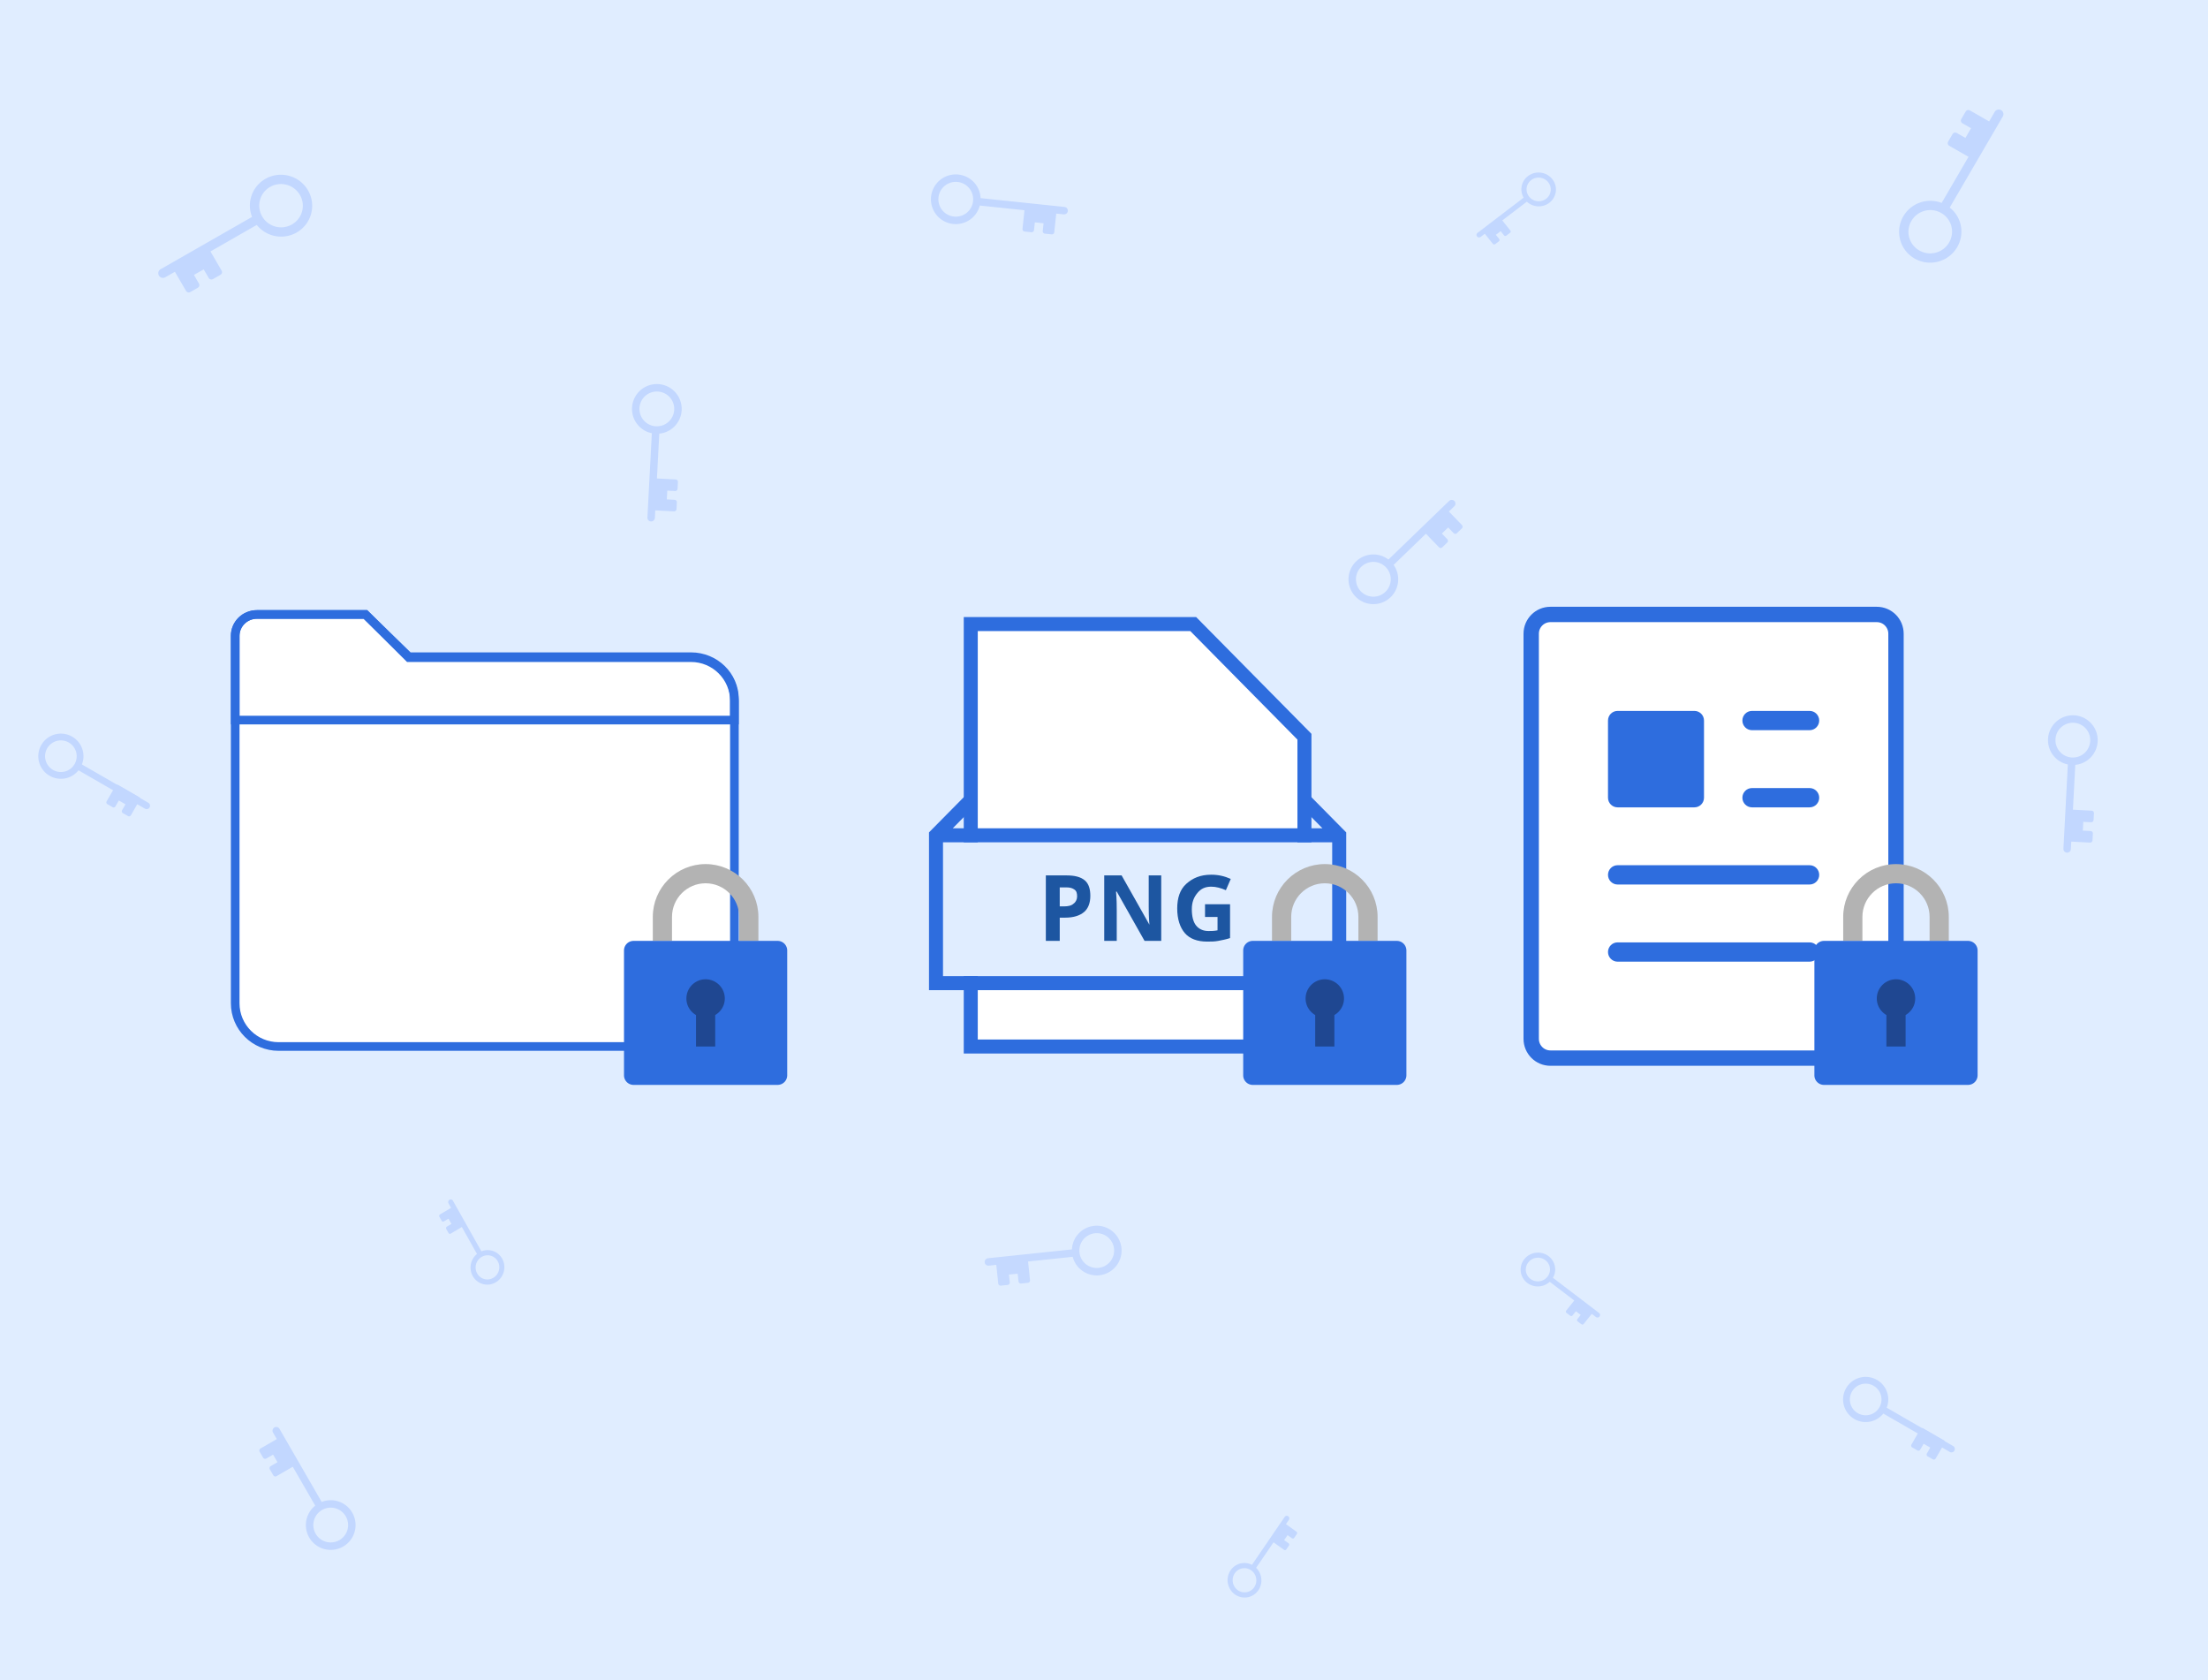 <svg xmlns="http://www.w3.org/2000/svg" width="460" height="350" viewBox="0 0 460 350">
    <g fill="none" fill-rule="evenodd">
        <path fill="#E0EDFF" fill-rule="nonzero" d="M0 0h460v350H0z"/>
        <g fill="#C2D7FF">
            <path d="M46.233 56.853a.634.634 0 0 0-.065-.485l-2.737-4.698a.647.647 0 0 0-.88-.235l-6.292 3.6a.634.634 0 0 0-.234.87l2.738 4.699a.647.647 0 0 0 .878.235l1.574-.9a.634.634 0 0 0 .233-.871l-1.046-1.796 2.034-1.163 1.047 1.795a.647.647 0 0 0 .878.236l1.574-.9a.634.634 0 0 0 .298-.387z"/>
            <path fill-rule="nonzero" d="M33.102 57.402a.96.96 0 0 1 .354-1.319l19.061-10.902a6.367 6.367 0 0 1-.24-4.013c.921-3.435 4.474-5.467 7.937-4.54 3.463.928 5.524 4.465 4.604 7.9-.92 3.435-4.474 5.468-7.937 4.54a6.488 6.488 0 0 1-3.388-2.212L34.433 57.76a.979.979 0 0 1-1.33-.357zm29.835-13.378c.643-2.4-.802-4.881-3.223-5.53-2.42-.648-4.912.777-5.555 3.178a4.473 4.473 0 0 0 .449 3.396c.005.009.014.014.02.023.005.008.004.019.01.028a4.547 4.547 0 0 0 2.743 2.083c2.42.648 4.913-.777 5.556-3.178z"/>
        </g>
        <g fill="#C2D7FF">
            <path d="M405.799 29.987c.042.157.145.299.299.387l4.72 2.7c.307.175.7.07.878-.236l3.65-6.264a.634.634 0 0 0-.233-.872l-4.72-2.7a.647.647 0 0 0-.878.236l-.913 1.566a.634.634 0 0 0 .234.872l1.803 1.032-1.18 2.024-1.803-1.031a.647.647 0 0 0-.88.235l-.912 1.566a.634.634 0 0 0-.065.485z"/>
            <path fill-rule="nonzero" d="M416.896 22.945a.96.96 0 0 1 .354 1.32l-11.057 18.972a6.367 6.367 0 0 1 2.214 3.355c.92 3.435-1.14 6.972-4.604 7.9-3.463.928-7.016-1.105-7.936-4.54-.92-3.435 1.14-6.972 4.603-7.9a6.488 6.488 0 0 1 4.04.222L415.566 23.3a.979.979 0 0 1 1.33-.356zm-19.148 26.503c.643 2.4 3.135 3.826 5.555 3.178 2.42-.649 3.866-3.13 3.223-5.53a4.473 4.473 0 0 0-2.087-2.717c-.01-.004-.02-.004-.028-.009-.01-.005-.014-.014-.023-.02a4.547 4.547 0 0 0-3.418-.432c-2.42.649-3.866 3.13-3.222 5.53z"/>
        </g>
        <g fill="#C2D7FF">
            <path d="M57.23 307.55c.124.033.26.019.38-.05l3.674-2.121a.5.5 0 0 0 .183-.683l-2.828-4.9a.5.5 0 0 0-.683-.182l-3.675 2.121a.5.5 0 0 0-.183.683l.708 1.225a.5.5 0 0 0 .682.183l1.405-.811.914 1.584-1.404.81a.5.5 0 0 0-.183.683l.707 1.225c.069.12.18.2.303.233z"/>
            <path fill-rule="nonzero" d="M57.165 297.363a.776.776 0 0 1 1.061.284l8.79 15.227a5.146 5.146 0 0 1 3.224-.185 5.176 5.176 0 1 1-6.34 3.66 5.146 5.146 0 0 1 1.772-2.7l-8.79-15.225a.776.776 0 0 1 .283-1.06zm10.798 23.826a3.628 3.628 0 0 0 4.438-2.562 3.628 3.628 0 0 0-2.563-4.438 3.61 3.61 0 0 0-2.727.353c-.007.004-.011.011-.018.016-.008.004-.016.003-.023.007a3.61 3.61 0 0 0-1.67 2.186 3.628 3.628 0 0 0 2.563 4.438z"/>
        </g>
        <g fill="#C2D7FF">
            <path d="M93.647 257.014a.335.335 0 0 0 .259-.037l2.51-1.487a.353.353 0 0 0 .128-.475l-1.908-3.392a.334.334 0 0 0-.464-.125l-2.51 1.488a.353.353 0 0 0-.128.475l.477.848c.093.166.3.222.464.125l.96-.569.616 1.096-.96.569a.353.353 0 0 0-.127.475l.477.848a.335.335 0 0 0 .206.16z"/>
            <path fill-rule="nonzero" d="M93.643 249.938a.52.52 0 0 1 .72.193l5.928 10.542a3.448 3.448 0 0 1 2.196-.14c1.878.503 2.983 2.468 2.468 4.389-.514 1.92-2.454 3.07-4.332 2.567-1.877-.503-2.982-2.468-2.468-4.39a3.635 3.635 0 0 1 1.217-1.881l-5.927-10.542a.549.549 0 0 1 .198-.738zm7.26 16.508c1.312.351 2.673-.455 3.032-1.797.36-1.343-.415-2.721-1.727-3.073a2.428 2.428 0 0 0-1.86.256c-.004.003-.007.008-.012.01-.005.004-.01.003-.015.006-.543.326-.967.86-1.146 1.525-.36 1.343.416 2.72 1.728 3.073z"/>
        </g>
        <g fill="#C2D7FF">
            <path d="M314.726 48.267a.335.335 0 0 0-.072-.251l-1.823-2.28a.353.353 0 0 0-.488-.06l-3.093 2.361a.334.334 0 0 0-.059.477l1.823 2.28a.353.353 0 0 0 .488.06l.774-.59a.334.334 0 0 0 .058-.478l-.696-.87 1-.764.696.871a.353.353 0 0 0 .488.06l.774-.59a.335.335 0 0 0 .13-.226z"/>
            <path fill-rule="nonzero" d="M307.72 49.256a.52.52 0 0 1 .091-.741l9.614-7.337a3.448 3.448 0 0 1-.445-2.155c.237-1.93 2.03-3.298 4.003-3.055 1.974.242 3.383 2.003 3.146 3.932-.237 1.93-2.03 3.298-4.003 3.055a3.635 3.635 0 0 1-2.034-.943l-9.614 7.337a.549.549 0 0 1-.758-.093zm15.336-9.487c.166-1.349-.822-2.584-2.201-2.753-1.38-.17-2.637.79-2.802 2.138-.083.669.12 1.31.511 1.806.004.004.01.006.013.01.004.005.004.01.008.015.398.492.985.838 1.67.922 1.379.17 2.636-.79 2.801-2.138z"/>
        </g>
        <g fill="#C2D7FF">
            <path d="M326.226 273.267a.335.335 0 0 1 .072-.251l1.823-2.28a.353.353 0 0 1 .488-.06l3.094 2.361a.334.334 0 0 1 .058.477l-1.823 2.28a.353.353 0 0 1-.488.06l-.773-.59a.334.334 0 0 1-.059-.478l.697-.87-1-.764-.697.871a.353.353 0 0 1-.488.06l-.773-.59a.335.335 0 0 1-.13-.226z"/>
            <path fill-rule="nonzero" d="M333.232 274.256a.52.52 0 0 0-.09-.741l-9.615-7.337c.366-.634.54-1.38.445-2.155-.237-1.93-2.029-3.298-4.003-3.055-1.974.242-3.382 2.003-3.145 3.932.237 1.93 2.03 3.298 4.003 3.055a3.635 3.635 0 0 0 2.033-.943l9.614 7.337a.549.549 0 0 0 .758-.093zm-15.336-9.487c-.165-1.349.822-2.584 2.202-2.753 1.38-.17 2.636.79 2.802 2.138a2.428 2.428 0 0 1-.512 1.806c-.004.004-.01.006-.013.01l-.007.015a2.542 2.542 0 0 1-1.67.922c-1.38.17-2.636-.79-2.802-2.138z"/>
        </g>
        <g fill="#C2D7FF">
            <path d="M267.76 322.91a.335.335 0 0 1-.255-.06l-2.372-1.7a.353.353 0 0 1-.085-.485l2.196-3.213a.334.334 0 0 1 .473-.083l2.371 1.7c.155.112.193.328.086.485l-.55.803a.334.334 0 0 1-.473.084l-.906-.65-.71 1.038.907.65c.154.111.192.328.085.485l-.549.803a.335.335 0 0 1-.219.142z"/>
            <path fill-rule="nonzero" d="M268.38 315.86a.52.52 0 0 0-.735.13l-6.824 9.986a3.448 3.448 0 0 0-2.175-.332c-1.915.338-3.187 2.199-2.841 4.158.345 1.958 2.177 3.272 4.092 2.935 1.914-.338 3.186-2.2 2.84-4.158a3.635 3.635 0 0 0-1.048-1.98l6.824-9.986a.549.549 0 0 0-.133-.752zm-8.671 15.813c-1.338.236-2.623-.686-2.864-2.055-.242-1.369.65-2.674 1.989-2.91a2.428 2.428 0 0 1 1.83.417c.004.003.006.008.01.012.005.003.01.003.016.006.512.373.888.94 1.008 1.62.241 1.368-.651 2.674-1.989 2.91z"/>
        </g>
        <g fill="#C2D7FF" opacity=".9">
            <path d="M214.478 267.046c.08-.1.123-.23.108-.367l-.443-4.22a.5.5 0 0 0-.55-.445l-5.625.592a.5.5 0 0 0-.445.55l.443 4.219a.5.5 0 0 0 .55.445l1.406-.148a.5.5 0 0 0 .445-.55l-.17-1.612 1.819-.191.17 1.612a.5.5 0 0 0 .549.445l1.406-.148a.498.498 0 0 0 .337-.182z"/>
            <path fill-rule="nonzero" d="M205.145 262.962a.776.776 0 0 1 .691-.853l17.486-1.838a5.146 5.146 0 0 1 1.142-3.02 5.176 5.176 0 1 1 .765 7.28 5.146 5.146 0 0 1-1.745-2.716l-17.485 1.838a.776.776 0 0 1-.854-.691zm26.158-.173a3.628 3.628 0 0 0-.536-5.097 3.628 3.628 0 0 0-5.096.536 3.61 3.61 0 0 0-.787 2.636c0 .008.006.014.007.022 0 .009-.003.016-.002.024a3.61 3.61 0 0 0 1.318 2.415 3.628 3.628 0 0 0 5.096-.536z"/>
        </g>
        <g fill="#C2D7FF">
            <path d="M141.109 100.042a.498.498 0 0 0-.346-.165l-4.237-.222a.5.5 0 0 0-.525.473l-.296 5.65a.5.5 0 0 0 .473.524l4.237.223a.5.5 0 0 0 .525-.474l.074-1.412a.5.5 0 0 0-.473-.525l-1.619-.085.096-1.826 1.619.085a.5.5 0 0 0 .525-.473l.074-1.413a.498.498 0 0 0-.127-.36z"/>
            <path fill-rule="nonzero" d="M135.615 108.62a.776.776 0 0 1-.735-.816l.92-17.557a5.146 5.146 0 0 1-2.803-1.601 5.176 5.176 0 1 1 7.31.383 5.146 5.146 0 0 1-2.956 1.3l-.92 17.557a.776.776 0 0 1-.816.734zm3.921-25.863a3.628 3.628 0 0 0-5.117-.268 3.628 3.628 0 0 0-.268 5.118 3.61 3.61 0 0 0 2.48 1.19c.008 0 .015-.004.023-.004s.015.005.023.006a3.61 3.61 0 0 0 2.591-.924 3.628 3.628 0 0 0 .268-5.118z"/>
        </g>
        <g fill="#C2D7FF">
            <path d="M436.109 169.042a.498.498 0 0 0-.346-.165l-4.237-.222a.5.5 0 0 0-.525.473l-.296 5.65a.5.5 0 0 0 .473.524l4.237.223a.5.5 0 0 0 .525-.474l.074-1.412a.5.5 0 0 0-.473-.525l-1.619-.085.096-1.826 1.619.085a.5.5 0 0 0 .525-.473l.074-1.413a.498.498 0 0 0-.127-.36z"/>
            <path fill-rule="nonzero" d="M430.615 177.62a.776.776 0 0 1-.735-.816l.92-17.557a5.146 5.146 0 0 1-2.803-1.601 5.176 5.176 0 1 1 7.31.383 5.146 5.146 0 0 1-2.956 1.3l-.92 17.557a.776.776 0 0 1-.816.734zm3.921-25.863a3.628 3.628 0 0 0-5.117-.268 3.628 3.628 0 0 0-.268 5.118 3.61 3.61 0 0 0 2.48 1.19c.008 0 .015-.004.023-.004s.015.005.023.006a3.61 3.61 0 0 0 2.591-.924 3.628 3.628 0 0 0 .268-5.118z"/>
        </g>
        <g fill="#C2D7FF">
            <path d="M213.13 48.046a.498.498 0 0 1-.109-.367l.443-4.22a.5.5 0 0 1 .55-.445l5.626.592a.5.5 0 0 1 .445.55l-.444 4.219a.5.5 0 0 1-.55.445l-1.406-.148a.5.5 0 0 1-.445-.55l.17-1.612-1.819-.191-.17 1.612a.5.5 0 0 1-.549.445l-1.406-.148a.498.498 0 0 1-.336-.182z"/>
            <path fill-rule="nonzero" d="M222.462 43.962a.776.776 0 0 0-.69-.853l-17.486-1.838a5.146 5.146 0 0 0-1.143-3.02 5.176 5.176 0 1 0-.765 7.28 5.146 5.146 0 0 0 1.745-2.716l17.486 1.838a.776.776 0 0 0 .853-.691zm-26.158-.173a3.628 3.628 0 0 1 .536-5.097 3.628 3.628 0 0 1 5.096.536c.624.77.878 1.72.788 2.636-.002.008-.007.014-.008.022 0 .009.003.016.003.024a3.61 3.61 0 0 1-1.318 2.415 3.628 3.628 0 0 1-5.097-.536z"/>
        </g>
        <g fill="#C2D7FF">
            <path d="M300.13 114.146a.498.498 0 0 1-.351-.153l-2.948-3.051a.5.5 0 0 1 .013-.707l4.069-3.93a.5.5 0 0 1 .707.012l2.947 3.052a.5.5 0 0 1-.012.707l-1.018.983a.5.5 0 0 1-.706-.013l-1.127-1.166-1.315 1.27 1.126 1.167a.5.5 0 0 1-.012.706l-1.017.983a.498.498 0 0 1-.356.14z"/>
            <path fill-rule="nonzero" d="M303 104.372a.776.776 0 0 0-1.098-.02l-12.647 12.214a5.146 5.146 0 0 0-3.048-1.066 5.176 5.176 0 1 0 5.085 5.266 5.146 5.146 0 0 0-.958-3.083l12.647-12.213a.776.776 0 0 0 .019-1.098zm-16.947 19.927a3.628 3.628 0 0 1-3.56-3.686 3.628 3.628 0 0 1 3.687-3.56 3.61 3.61 0 0 1 2.525 1.09c.005.007.007.015.013.02.006.007.014.009.02.015a3.61 3.61 0 0 1 1.002 2.561 3.628 3.628 0 0 1-3.687 3.56z"/>
        </g>
        <g fill="#C2D7FF">
            <path d="M398.174 301.256a.436.436 0 0 1 .044-.332l1.856-3.215a.437.437 0 0 1 .597-.16l4.287 2.475c.21.12.281.388.16.597l-1.856 3.215a.437.437 0 0 1-.598.16l-1.071-.618a.437.437 0 0 1-.16-.598l.709-1.229-1.386-.8-.709 1.23a.437.437 0 0 1-.597.16l-1.072-.62a.436.436 0 0 1-.204-.265z"/>
            <path fill-rule="nonzero" d="M407.162 302.197a.706.706 0 0 0-.258-.964l-13.842-7.991a4.678 4.678 0 0 0 .168-2.93 4.706 4.706 0 1 0-3.328 5.763 4.678 4.678 0 0 0 2.454-1.61l13.842 7.99c.337.196.77.08.964-.258zm-21.66-9.815a3.298 3.298 0 0 1 2.33-4.035 3.298 3.298 0 0 1 4.034 2.33c.233.87.093 1.752-.32 2.48-.005.006-.011.01-.015.016s-.004.014-.007.02a3.283 3.283 0 0 1-1.987 1.518 3.298 3.298 0 0 1-4.035-2.33z"/>
        </g>
        <g fill="#C2D7FF">
            <path d="M22.174 167.256a.436.436 0 0 1 .044-.332l1.856-3.215a.437.437 0 0 1 .597-.16l4.287 2.475c.21.12.281.388.16.597l-1.856 3.215a.437.437 0 0 1-.598.16l-1.071-.618a.437.437 0 0 1-.16-.598l.709-1.229-1.386-.8-.709 1.23a.437.437 0 0 1-.597.16l-1.072-.62a.436.436 0 0 1-.204-.265z"/>
            <path fill-rule="nonzero" d="M31.162 168.197a.706.706 0 0 0-.258-.964l-13.842-7.991a4.678 4.678 0 0 0 .168-2.93 4.706 4.706 0 1 0-3.328 5.763 4.678 4.678 0 0 0 2.454-1.61l13.842 7.99c.337.196.77.08.964-.258zm-21.66-9.815a3.298 3.298 0 0 1 2.33-4.035 3.298 3.298 0 0 1 4.034 2.33c.233.87.093 1.752-.32 2.48-.005.006-.011.01-.015.016s-.004.014-.007.02a3.283 3.283 0 0 1-1.987 1.518 3.298 3.298 0 0 1-4.035-2.33z"/>
        </g>
        <path fill="#FFF" stroke="#2E6DDE" stroke-width="3.2" d="M395 132.018v84.384c0 2.22-1.79 4.018-4 4.018h-68c-2.21 0-4-1.798-4-4.018v-84.384c0-2.22 1.79-4.018 4-4.018h68c2.21 0 4 1.798 4 4.018z"/>
        <path fill="#2E6DDE" d="M377 152.11h-12c-1.106 0-2-.9-2-2.01 0-1.109.894-2.009 2-2.009h12c1.106 0 2 .9 2 2.01 0 1.108-.894 2.009-2 2.009zM377 168.183h-12c-1.106 0-2-.9-2-2.01 0-1.109.894-2.009 2-2.009h12c1.106 0 2 .9 2 2.01 0 1.109-.894 2.009-2 2.009zM377 184.256h-40c-1.106 0-2-.9-2-2.01 0-1.108.894-2.009 2-2.009h40c1.106 0 2 .9 2 2.01 0 1.109-.894 2.009-2 2.009zM377 200.329h-40c-1.106 0-2-.9-2-2.01 0-1.108.894-2.008 2-2.008h40c1.106 0 2 .9 2 2.009s-.894 2.009-2 2.009zM353 168.183h-16c-1.106 0-2-.9-2-2.01V150.1c0-1.109.894-2.009 2-2.009h16c1.106 0 2 .9 2 2.01v16.073c0 1.109-.894 2.009-2 2.009z"/>
        <path fill="#FFF" stroke="#2E6DDE" stroke-width="1.8" d="M85.174 137l-9.044-9H53.522c-2.499 0-4.522 2.014-4.522 4.5V209c0 4.97 4.05 9 9.043 9h85.914c4.994 0 9.043-4.03 9.043-9v-63c0-4.97-4.05-9-9.043-9H85.174z"/>
        <path stroke="#2E6DDE" stroke-width="1.8" d="M153 150H49v-17.6c0-2.431 2.023-4.4 4.522-4.4H76.13l9.044 8.8h58.783c4.994 0 9.043 3.94 9.043 8.8v4.4z"/>
        <path fill="#1D56A1" fill-rule="nonzero" d="M227.152 186.613c0 1.467-.435 2.64-1.304 3.374-.869.733-2.172 1.173-3.91 1.173h-1.159V196h-2.896v-13.64h4.345c1.593 0 2.896.293 3.765 1.027.87.733 1.159 1.906 1.159 3.226zm-6.373 2.2h.87c.868 0 1.592-.146 2.027-.586.434-.294.724-.88.724-1.467 0-.733-.145-1.173-.58-1.467-.434-.293-.868-.44-1.737-.44h-1.304v3.96z"/>
        <path fill="#1D56A1" d="M242.069 196h-3.62l-5.794-10.267h-.145c.145 1.76.145 3.08.145 3.96V196h-2.607v-13.64h3.621l5.793 10.267c-.145-1.76-.145-3.08-.145-3.814v-6.453h2.607V196h.145zM250.903 188.373h5.36v7.04c-.87.294-1.739.44-2.463.587-.724.147-1.593.147-2.317.147-2.028 0-3.62-.587-4.635-1.76-1.014-1.174-1.593-2.934-1.593-5.134s.58-3.96 1.883-5.133 2.896-1.907 5.214-1.907c1.448 0 2.751.294 4.055.88l-1.014 2.347c-1.014-.44-2.027-.733-3.041-.733-1.304 0-2.173.44-2.897 1.32-.724.88-1.158 1.906-1.158 3.373 0 1.467.29 2.64.869 3.373.579.734 1.448 1.174 2.606 1.174.58 0 1.159 0 1.883-.147v-2.787h-2.607v-2.64h-.145z"/>
        <path stroke="#1454A7" stroke-width="2.92" d="M248.586 130v23.467h23.173"/>
        <path fill="#FFF" stroke="#2E6DDE" stroke-linecap="square" stroke-width="2.92" d="M271.759 174v-20.533L248.586 130h-46.345v44M202.241 204.8V218h69.518v-13.2"/>
        <path stroke="#2E6DDE" stroke-width="2.92" d="M279 174h-84M202.241 166.667L195 174v30.8h84V174l-7.241-7.333"/>
        <g>
            <path fill="#B3B3B3" d="M140 196v-5c0-3.86 3.14-7 7-7s7 3.14 7 7v5h4v-5c0-6.065-4.935-11-11-11s-11 4.935-11 11v5h4z"/>
            <path fill="#2E6DDE" d="M162 226h-30a2 2 0 0 1-2-2v-26a2 2 0 0 1 2-2h30a2 2 0 0 1 2 2v26a2 2 0 0 1-2 2z"/>
            <path fill="#1F4791" d="M151 208a4 4 0 1 0-8 0c0 1.477.81 2.752 2 3.445V218h4v-6.555c1.19-.693 2-1.968 2-3.445z"/>
        </g>
        <g>
            <path fill="#B3B3B3" d="M269 196v-5c0-3.86 3.14-7 7-7s7 3.14 7 7v5h4v-5c0-6.065-4.935-11-11-11s-11 4.935-11 11v5h4z"/>
            <path fill="#2E6DDE" d="M291 226h-30a2 2 0 0 1-2-2v-26a2 2 0 0 1 2-2h30a2 2 0 0 1 2 2v26a2 2 0 0 1-2 2z"/>
            <path fill="#1F4791" d="M280 208a4 4 0 1 0-8 0c0 1.477.81 2.752 2 3.445V218h4v-6.555c1.19-.693 2-1.968 2-3.445z"/>
        </g>
        <g>
            <path fill="#B3B3B3" d="M388 196v-5c0-3.86 3.14-7 7-7s7 3.14 7 7v5h4v-5c0-6.065-4.935-11-11-11s-11 4.935-11 11v5h4z"/>
            <path fill="#2E6DDE" d="M410 226h-30a2 2 0 0 1-2-2v-26a2 2 0 0 1 2-2h30a2 2 0 0 1 2 2v26a2 2 0 0 1-2 2z"/>
            <path fill="#1F4791" d="M399 208a4 4 0 1 0-8 0c0 1.477.81 2.752 2 3.445V218h4v-6.555c1.19-.693 2-1.968 2-3.445z"/>
        </g>
    </g>
</svg>
